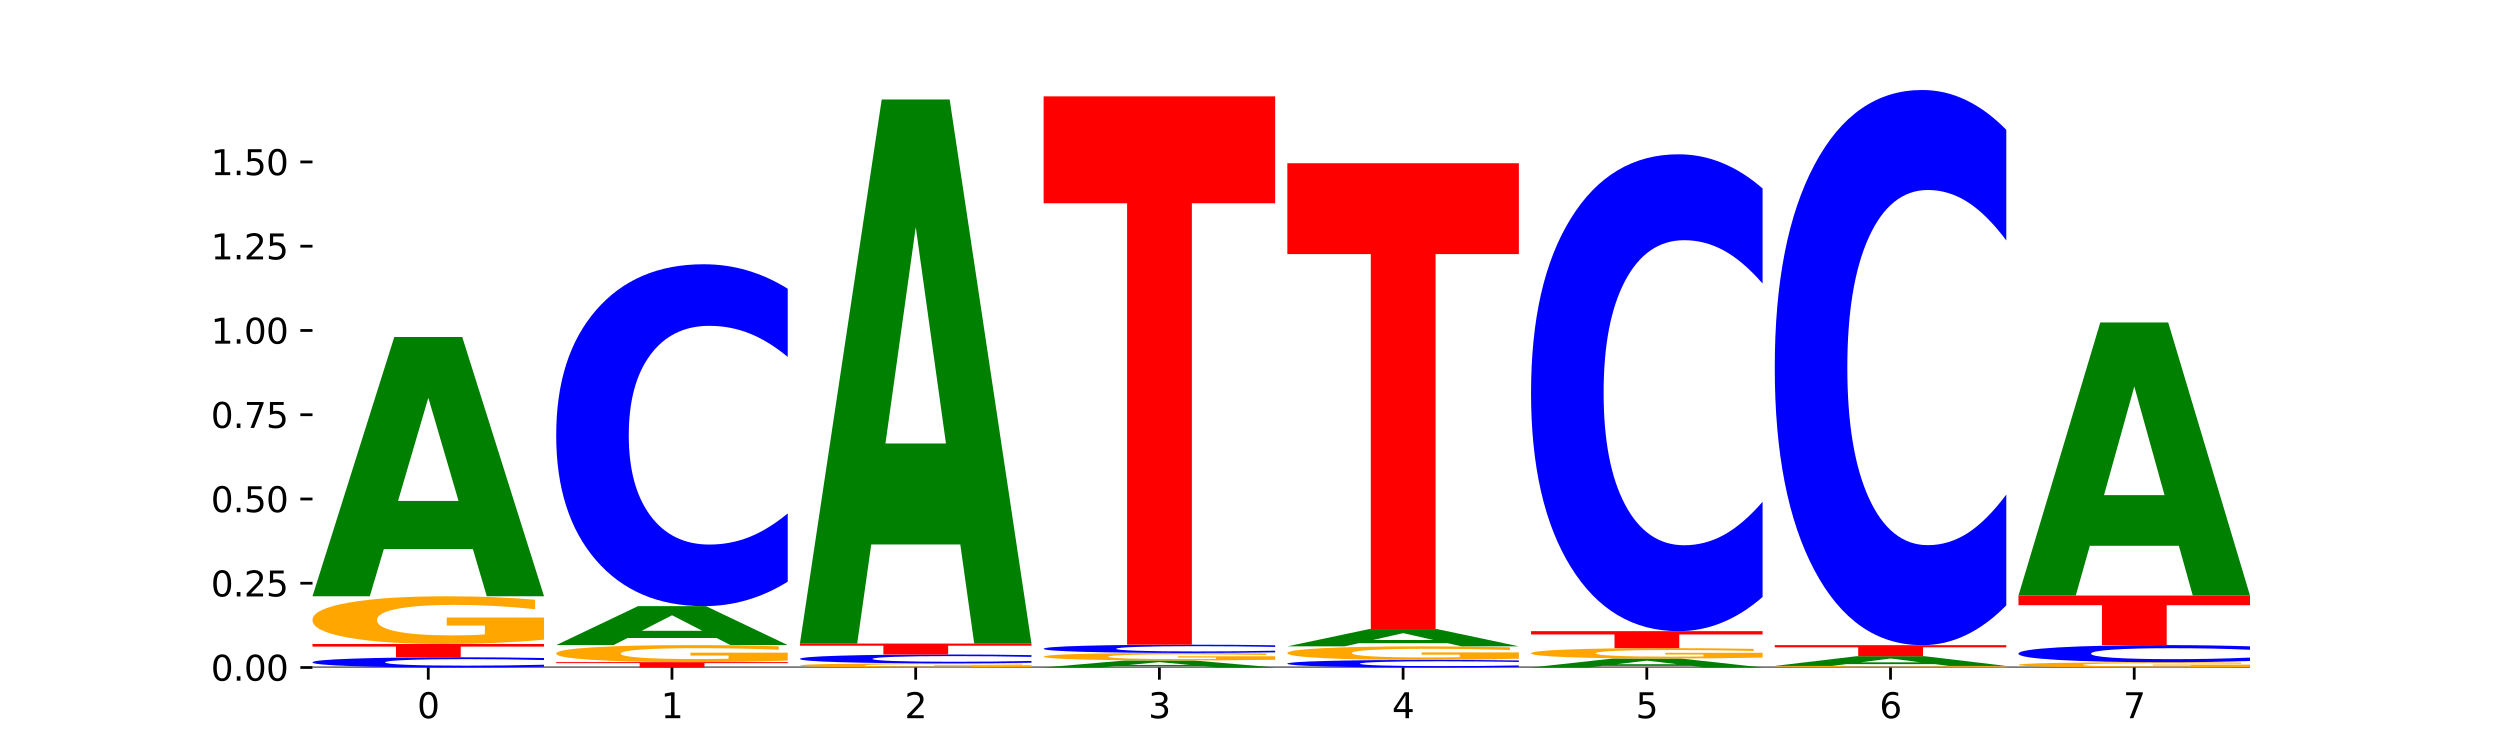 <?xml version="1.0" encoding="utf-8" standalone="no"?>
<!DOCTYPE svg PUBLIC "-//W3C//DTD SVG 1.1//EN"
  "http://www.w3.org/Graphics/SVG/1.1/DTD/svg11.dtd">
<svg xmlns:xlink="http://www.w3.org/1999/xlink" width="720pt" height="216pt" viewBox="0 0 720 216" xmlns="http://www.w3.org/2000/svg" version="1.1">
 <defs>
  <style type="text/css">*{stroke-linejoin: round; stroke-linecap: butt}</style>
 </defs>
 <g id="figure_1">
  <g id="patch_1">
   <path d="M 0 216 
L 720 216 
L 720 0 
L 0 0 
z
" style="fill: #ffffff"/>
  </g>
  <g id="axes_1">
   <g id="patch_2">
    <path d="M 90 192.24 
L 648 192.24 
L 648 25.92 
L 90 25.92 
z
" style="fill: #ffffff"/>
   </g>
   <g id="line2d_1">
    <path d="M 90 192.24 
L 648 192.24 
" clip-path="url(#p09221f5c98)" style="fill: none; stroke: #000000; stroke-width: 0.5; stroke-linecap: square"/>
   </g>
   <g id="patch_3">
    <path d="M 156.679 192.029 
Q 151.102 192.134 145.07 192.187 
Q 139.039 192.24 132.47 192.24 
Q 112.882 192.24 101.441 191.844 
Q 90 191.447 90 190.769 
Q 90 190.089 101.441 189.693 
Q 112.882 189.297 132.47 189.297 
Q 139.039 189.297 145.07 189.351 
Q 151.102 189.403 156.679 189.508 
L 156.679 190.095 
Q 151.051 189.956 145.591 189.892 
Q 140.131 189.827 134.1 189.827 
Q 123.281 189.827 117.082 190.078 
Q 110.899 190.329 110.899 190.769 
Q 110.899 191.208 117.082 191.459 
Q 123.281 191.71 134.1 191.71 
Q 140.131 191.71 145.591 191.645 
Q 151.051 191.58 156.679 191.442 
L 156.679 192.029 
z
" clip-path="url(#p09221f5c98)" style="fill: #0000ff"/>
   </g>
   <g id="patch_4">
    <path d="M 90 185.464 
L 156.679 185.464 
L 156.679 186.212 
L 132.69 186.212 
L 132.69 189.297 
L 114.036 189.297 
L 114.036 186.212 
L 90 186.212 
L 90 185.464 
z
" clip-path="url(#p09221f5c98)" style="fill: #ff0000"/>
   </g>
   <g id="patch_5">
    <path d="M 156.679 184.222 
Q 149.955 184.843 142.722 185.155 
Q 135.489 185.464 127.778 185.464 
Q 110.353 185.464 100.177 183.615 
Q 90 181.765 90 178.602 
Q 90 175.402 100.356 173.567 
Q 110.727 171.731 128.764 171.731 
Q 135.713 171.731 142.079 171.981 
Q 148.46 172.228 154.109 172.716 
L 154.109 175.453 
Q 148.281 174.826 142.513 174.517 
Q 136.744 174.205 130.946 174.205 
Q 120.216 174.205 114.403 175.345 
Q 108.59 176.483 108.59 178.602 
Q 108.59 180.701 114.194 181.847 
Q 119.798 182.991 130.109 182.991 
Q 132.919 182.991 135.325 182.925 
Q 137.731 182.857 139.643 182.715 
L 139.643 180.145 
L 128.66 180.145 
L 128.66 177.856 
L 156.679 177.856 
L 156.679 184.222 
z
" clip-path="url(#p09221f5c98)" style="fill: #ffa600"/>
   </g>
   <g id="patch_6">
    <path d="M 136.189 158.126 
L 110.545 158.126 
L 106.496 171.731 
L 90 171.731 
L 113.558 97.047 
L 133.121 97.047 
L 156.679 171.731 
L 140.197 171.731 
L 136.189 158.126 
z
M 114.635 144.265 
L 132.058 144.265 
L 123.36 114.557 
L 114.635 144.265 
z
" clip-path="url(#p09221f5c98)" style="fill: #008000"/>
   </g>
   <g id="patch_7">
    <path d="M 160.189 190.689 
L 226.868 190.689 
L 226.868 190.991 
L 202.879 190.991 
L 202.879 192.24 
L 184.224 192.24 
L 184.224 190.991 
L 160.189 190.991 
L 160.189 190.689 
z
" clip-path="url(#p09221f5c98)" style="fill: #ff0000"/>
   </g>
   <g id="patch_8">
    <path d="M 226.868 190.245 
Q 220.143 190.467 212.91 190.578 
Q 205.678 190.689 197.967 190.689 
Q 180.542 190.689 170.365 190.029 
Q 160.189 189.369 160.189 188.24 
Q 160.189 187.098 170.545 186.443 
Q 180.916 185.788 198.953 185.788 
Q 205.902 185.788 212.268 185.877 
Q 218.649 185.965 224.298 186.14 
L 224.298 187.116 
Q 218.47 186.893 212.701 186.782 
Q 206.933 186.671 201.135 186.671 
Q 190.405 186.671 184.592 187.078 
Q 178.779 187.484 178.779 188.24 
Q 178.779 188.989 184.383 189.398 
Q 189.987 189.806 200.298 189.806 
Q 203.107 189.806 205.513 189.783 
Q 207.919 189.759 209.832 189.708 
L 209.832 188.791 
L 198.848 188.791 
L 198.848 187.974 
L 226.868 187.974 
L 226.868 190.245 
z
" clip-path="url(#p09221f5c98)" style="fill: #ffa600"/>
   </g>
   <g id="patch_9">
    <path d="M 206.377 183.745 
L 180.734 183.745 
L 176.685 185.788 
L 160.189 185.788 
L 183.747 174.57 
L 203.31 174.57 
L 226.868 185.788 
L 210.386 185.788 
L 206.377 183.745 
z
M 184.824 181.663 
L 202.247 181.663 
L 193.549 177.2 
L 184.824 181.663 
z
" clip-path="url(#p09221f5c98)" style="fill: #008000"/>
   </g>
   <g id="patch_10">
    <path d="M 226.868 167.512 
Q 221.29 171.01 215.259 172.78 
Q 209.228 174.57 202.659 174.57 
Q 183.07 174.57 171.629 161.309 
Q 160.189 148.047 160.189 125.369 
Q 160.189 102.609 171.629 89.368 
Q 183.07 76.106 202.659 76.106 
Q 209.228 76.106 215.259 77.896 
Q 221.29 79.666 226.868 83.164 
L 226.868 102.792 
Q 221.24 98.154 215.78 95.998 
Q 210.32 93.842 204.289 93.842 
Q 193.47 93.842 187.27 102.242 
Q 181.088 110.622 181.088 125.369 
Q 181.088 140.054 187.27 148.454 
Q 193.47 156.834 204.289 156.834 
Q 210.32 156.834 215.78 154.678 
Q 221.24 152.501 226.868 147.864 
L 226.868 167.512 
z
" clip-path="url(#p09221f5c98)" style="fill: #0000ff"/>
   </g>
   <g id="patch_11">
    <path d="M 297.057 192.132 
Q 290.332 192.186 283.099 192.213 
Q 275.866 192.24 268.155 192.24 
Q 250.731 192.24 240.554 192.079 
Q 230.377 191.919 230.377 191.644 
Q 230.377 191.367 240.733 191.207 
Q 251.104 191.048 269.142 191.048 
Q 276.09 191.048 282.457 191.07 
Q 288.838 191.091 294.486 191.133 
L 294.486 191.371 
Q 288.658 191.317 282.89 191.29 
Q 277.122 191.263 271.323 191.263 
Q 260.594 191.263 254.781 191.362 
Q 248.967 191.46 248.967 191.644 
Q 248.967 191.827 254.571 191.926 
Q 260.175 192.025 270.487 192.025 
Q 273.296 192.025 275.702 192.02 
Q 278.108 192.014 280.021 192.001 
L 280.021 191.778 
L 269.037 191.778 
L 269.037 191.58 
L 297.057 191.58 
L 297.057 192.132 
z
" clip-path="url(#p09221f5c98)" style="fill: #ffa600"/>
   </g>
   <g id="patch_12">
    <path d="M 297.057 190.865 
Q 291.479 190.956 285.448 191.002 
Q 279.417 191.048 272.848 191.048 
Q 253.259 191.048 241.818 190.704 
Q 230.377 190.361 230.377 189.773 
Q 230.377 189.183 241.818 188.84 
Q 253.259 188.496 272.848 188.496 
Q 279.417 188.496 285.448 188.543 
Q 291.479 188.589 297.057 188.679 
L 297.057 189.188 
Q 291.429 189.068 285.969 189.012 
Q 280.509 188.956 274.477 188.956 
Q 263.658 188.956 257.459 189.174 
Q 251.277 189.391 251.277 189.773 
Q 251.277 190.153 257.459 190.371 
Q 263.658 190.588 274.477 190.588 
Q 280.509 190.588 285.969 190.532 
Q 291.429 190.476 297.057 190.356 
L 297.057 190.865 
z
" clip-path="url(#p09221f5c98)" style="fill: #0000ff"/>
   </g>
   <g id="patch_13">
    <path d="M 230.377 185.35 
L 297.057 185.35 
L 297.057 185.963 
L 273.068 185.963 
L 273.068 188.496 
L 254.413 188.496 
L 254.413 185.963 
L 230.377 185.963 
L 230.377 185.35 
z
" clip-path="url(#p09221f5c98)" style="fill: #ff0000"/>
   </g>
   <g id="patch_14">
    <path d="M 276.566 156.804 
L 250.922 156.804 
L 246.873 185.35 
L 230.377 185.35 
L 253.935 28.651 
L 273.499 28.651 
L 297.057 185.35 
L 280.574 185.35 
L 276.566 156.804 
z
M 255.012 127.721 
L 272.435 127.721 
L 263.737 65.391 
L 255.012 127.721 
z
" clip-path="url(#p09221f5c98)" style="fill: #008000"/>
   </g>
   <g id="patch_15">
    <path d="M 346.755 191.87 
L 321.111 191.87 
L 317.062 192.24 
L 300.566 192.24 
L 324.124 190.207 
L 343.687 190.207 
L 367.245 192.24 
L 350.763 192.24 
L 346.755 191.87 
z
M 325.201 191.492 
L 342.624 191.492 
L 333.926 190.684 
L 325.201 191.492 
z
" clip-path="url(#p09221f5c98)" style="fill: #008000"/>
   </g>
   <g id="patch_16">
    <path d="M 367.245 190.012 
Q 360.521 190.11 353.288 190.159 
Q 346.055 190.207 338.344 190.207 
Q 320.919 190.207 310.743 189.916 
Q 300.566 189.626 300.566 189.128 
Q 300.566 188.625 310.922 188.337 
Q 321.293 188.048 339.33 188.048 
Q 346.279 188.048 352.645 188.087 
Q 359.026 188.126 364.675 188.203 
L 364.675 188.633 
Q 358.847 188.535 353.079 188.486 
Q 347.31 188.437 341.512 188.437 
Q 330.782 188.437 324.969 188.616 
Q 319.156 188.795 319.156 189.128 
Q 319.156 189.458 324.76 189.639 
Q 330.364 189.818 340.675 189.818 
Q 343.485 189.818 345.891 189.808 
Q 348.297 189.797 350.209 189.775 
L 350.209 189.371 
L 339.226 189.371 
L 339.226 189.011 
L 367.245 189.011 
L 367.245 190.012 
z
" clip-path="url(#p09221f5c98)" style="fill: #ffa600"/>
   </g>
   <g id="patch_17">
    <path d="M 367.245 187.878 
Q 361.668 187.962 355.636 188.005 
Q 349.605 188.048 343.036 188.048 
Q 323.448 188.048 312.007 187.728 
Q 300.566 187.407 300.566 186.86 
Q 300.566 186.31 312.007 185.99 
Q 323.448 185.67 343.036 185.67 
Q 349.605 185.67 355.636 185.713 
Q 361.668 185.756 367.245 185.84 
L 367.245 186.314 
Q 361.617 186.202 356.157 186.15 
Q 350.697 186.098 344.666 186.098 
Q 333.847 186.098 327.648 186.301 
Q 321.465 186.503 321.465 186.86 
Q 321.465 187.214 327.648 187.417 
Q 333.847 187.62 344.666 187.62 
Q 350.697 187.62 356.157 187.568 
Q 361.617 187.515 367.245 187.403 
L 367.245 187.878 
z
" clip-path="url(#p09221f5c98)" style="fill: #0000ff"/>
   </g>
   <g id="patch_18">
    <path d="M 300.566 27.751 
L 367.245 27.751 
L 367.245 58.549 
L 343.256 58.549 
L 343.256 185.67 
L 324.602 185.67 
L 324.602 58.549 
L 300.566 58.549 
L 300.566 27.751 
z
" clip-path="url(#p09221f5c98)" style="fill: #ff0000"/>
   </g>
   <g id="patch_19">
    <path d="M 437.434 192.083 
Q 431.856 192.161 425.825 192.2 
Q 419.794 192.24 413.225 192.24 
Q 393.636 192.24 382.196 191.945 
Q 370.755 191.651 370.755 191.147 
Q 370.755 190.642 382.196 190.347 
Q 393.636 190.053 413.225 190.053 
Q 419.794 190.053 425.825 190.093 
Q 431.856 190.132 437.434 190.21 
L 437.434 190.646 
Q 431.806 190.543 426.346 190.495 
Q 420.886 190.447 414.855 190.447 
Q 404.036 190.447 397.836 190.633 
Q 391.654 190.82 391.654 191.147 
Q 391.654 191.473 397.836 191.66 
Q 404.036 191.846 414.855 191.846 
Q 420.886 191.846 426.346 191.798 
Q 431.806 191.75 437.434 191.647 
L 437.434 192.083 
z
" clip-path="url(#p09221f5c98)" style="fill: #0000ff"/>
   </g>
   <g id="patch_20">
    <path d="M 437.434 189.7 
Q 430.709 189.876 423.476 189.965 
Q 416.244 190.053 408.533 190.053 
Q 391.108 190.053 380.931 189.527 
Q 370.755 189.001 370.755 188.101 
Q 370.755 187.191 381.111 186.669 
Q 391.482 186.147 409.519 186.147 
Q 416.468 186.147 422.834 186.218 
Q 429.215 186.288 434.864 186.427 
L 434.864 187.206 
Q 429.036 187.027 423.267 186.94 
Q 417.499 186.851 411.701 186.851 
Q 400.971 186.851 395.158 187.175 
Q 389.345 187.499 389.345 188.101 
Q 389.345 188.698 394.949 189.024 
Q 400.553 189.349 410.864 189.349 
Q 413.673 189.349 416.079 189.331 
Q 418.485 189.311 420.398 189.271 
L 420.398 188.54 
L 409.414 188.54 
L 409.414 187.889 
L 437.434 187.889 
L 437.434 189.7 
z
" clip-path="url(#p09221f5c98)" style="fill: #ffa600"/>
   </g>
   <g id="patch_21">
    <path d="M 416.943 185.242 
L 391.3 185.242 
L 387.251 186.147 
L 370.755 186.147 
L 394.313 181.176 
L 413.876 181.176 
L 437.434 186.147 
L 420.952 186.147 
L 416.943 185.242 
z
M 395.39 184.319 
L 412.813 184.319 
L 404.115 182.342 
L 395.39 184.319 
z
" clip-path="url(#p09221f5c98)" style="fill: #008000"/>
   </g>
   <g id="patch_22">
    <path d="M 370.755 47.012 
L 437.434 47.012 
L 437.434 73.178 
L 413.445 73.178 
L 413.445 181.176 
L 394.79 181.176 
L 394.79 73.178 
L 370.755 73.178 
L 370.755 47.012 
z
" clip-path="url(#p09221f5c98)" style="fill: #ff0000"/>
   </g>
   <g id="patch_23">
    <path d="M 487.132 191.769 
L 461.488 191.769 
L 457.439 192.24 
L 440.943 192.24 
L 464.501 189.654 
L 484.065 189.654 
L 507.623 192.24 
L 491.14 192.24 
L 487.132 191.769 
z
M 465.578 191.289 
L 483.001 191.289 
L 474.303 190.261 
L 465.578 191.289 
z
" clip-path="url(#p09221f5c98)" style="fill: #008000"/>
   </g>
   <g id="patch_24">
    <path d="M 507.623 189.384 
Q 500.898 189.519 493.665 189.587 
Q 486.432 189.654 478.721 189.654 
Q 461.297 189.654 451.12 189.252 
Q 440.943 188.849 440.943 188.16 
Q 440.943 187.463 451.299 187.064 
Q 461.67 186.664 479.708 186.664 
Q 486.656 186.664 493.023 186.718 
Q 499.404 186.772 505.052 186.878 
L 505.052 187.474 
Q 499.224 187.338 493.456 187.27 
Q 487.688 187.203 481.889 187.203 
Q 471.16 187.203 465.347 187.451 
Q 459.533 187.699 459.533 188.16 
Q 459.533 188.617 465.137 188.867 
Q 470.741 189.116 481.053 189.116 
Q 483.862 189.116 486.268 189.101 
Q 488.674 189.087 490.587 189.056 
L 490.587 188.496 
L 479.603 188.496 
L 479.603 187.998 
L 507.623 187.998 
L 507.623 189.384 
z
" clip-path="url(#p09221f5c98)" style="fill: #ffa600"/>
   </g>
   <g id="patch_25">
    <path d="M 440.943 181.771 
L 507.623 181.771 
L 507.623 182.725 
L 483.634 182.725 
L 483.634 186.664 
L 464.979 186.664 
L 464.979 182.725 
L 440.943 182.725 
L 440.943 181.771 
z
" clip-path="url(#p09221f5c98)" style="fill: #ff0000"/>
   </g>
   <g id="patch_26">
    <path d="M 507.623 171.927 
Q 502.045 176.806 496.014 179.275 
Q 489.983 181.771 483.414 181.771 
Q 463.825 181.771 452.384 163.275 
Q 440.943 144.779 440.943 113.148 
Q 440.943 81.404 452.384 62.936 
Q 463.825 44.44 483.414 44.44 
Q 489.983 44.44 496.014 46.937 
Q 502.045 49.405 507.623 54.284 
L 507.623 81.659 
Q 501.995 75.191 496.535 72.184 
Q 491.075 69.177 485.043 69.177 
Q 474.224 69.177 468.025 80.893 
Q 461.843 92.581 461.843 113.148 
Q 461.843 133.63 468.025 145.346 
Q 474.224 157.034 485.043 157.034 
Q 491.075 157.034 496.535 154.027 
Q 501.995 150.991 507.623 144.523 
L 507.623 171.927 
z
" clip-path="url(#p09221f5c98)" style="fill: #0000ff"/>
   </g>
   <g id="patch_27">
    <path d="M 577.811 192.199 
Q 571.087 192.22 563.854 192.23 
Q 556.621 192.24 548.91 192.24 
Q 531.486 192.24 521.309 192.179 
Q 511.132 192.118 511.132 192.014 
Q 511.132 191.909 521.488 191.849 
Q 531.859 191.788 549.896 191.788 
Q 556.845 191.788 563.211 191.797 
Q 569.592 191.805 575.241 191.821 
L 575.241 191.911 
Q 569.413 191.89 563.645 191.88 
Q 557.876 191.87 552.078 191.87 
Q 541.348 191.87 535.535 191.907 
Q 529.722 191.945 529.722 192.014 
Q 529.722 192.083 535.326 192.121 
Q 540.93 192.159 551.241 192.159 
Q 554.051 192.159 556.457 192.157 
Q 558.863 192.154 560.775 192.15 
L 560.775 192.065 
L 549.792 192.065 
L 549.792 191.99 
L 577.811 191.99 
L 577.811 192.199 
z
" clip-path="url(#p09221f5c98)" style="fill: #ffa600"/>
   </g>
   <g id="patch_28">
    <path d="M 557.321 191.279 
L 531.677 191.279 
L 527.628 191.788 
L 511.132 191.788 
L 534.69 188.99 
L 554.253 188.99 
L 577.811 191.788 
L 561.329 191.788 
L 557.321 191.279 
z
M 535.767 190.759 
L 553.19 190.759 
L 544.492 189.646 
L 535.767 190.759 
z
" clip-path="url(#p09221f5c98)" style="fill: #008000"/>
   </g>
   <g id="patch_29">
    <path d="M 511.132 185.807 
L 577.811 185.807 
L 577.811 186.428 
L 553.822 186.428 
L 553.822 188.99 
L 535.168 188.99 
L 535.168 186.428 
L 511.132 186.428 
L 511.132 185.807 
z
" clip-path="url(#p09221f5c98)" style="fill: #ff0000"/>
   </g>
   <g id="patch_30">
    <path d="M 577.811 174.347 
Q 572.234 180.028 566.203 182.901 
Q 560.171 185.807 553.603 185.807 
Q 534.014 185.807 522.573 164.273 
Q 511.132 142.739 511.132 105.913 
Q 511.132 68.955 522.573 47.454 
Q 534.014 25.92 553.603 25.92 
Q 560.171 25.92 566.203 28.826 
Q 572.234 31.7 577.811 37.381 
L 577.811 69.252 
Q 572.183 61.722 566.723 58.221 
Q 561.263 54.72 555.232 54.72 
Q 544.413 54.72 538.214 68.361 
Q 532.031 81.968 532.031 105.913 
Q 532.031 129.759 538.214 143.4 
Q 544.413 157.007 555.232 157.007 
Q 561.263 157.007 566.723 153.506 
Q 572.183 149.972 577.811 142.442 
L 577.811 174.347 
z
" clip-path="url(#p09221f5c98)" style="fill: #0000ff"/>
   </g>
   <g id="patch_31">
    <path d="M 648 192.103 
Q 641.275 192.171 634.042 192.206 
Q 626.81 192.24 619.099 192.24 
Q 601.674 192.24 591.497 192.036 
Q 581.321 191.832 581.321 191.483 
Q 581.321 191.13 591.677 190.927 
Q 602.048 190.724 620.085 190.724 
Q 627.034 190.724 633.4 190.752 
Q 639.781 190.779 645.43 190.833 
L 645.43 191.135 
Q 639.602 191.066 633.833 191.032 
Q 628.065 190.997 622.267 190.997 
Q 611.537 190.997 605.724 191.123 
Q 599.911 191.249 599.911 191.483 
Q 599.911 191.714 605.515 191.841 
Q 611.119 191.967 621.43 191.967 
Q 624.239 191.967 626.645 191.96 
Q 629.051 191.952 630.964 191.937 
L 630.964 191.653 
L 619.98 191.653 
L 619.98 191.4 
L 648 191.4 
L 648 192.103 
z
" clip-path="url(#p09221f5c98)" style="fill: #ffa600"/>
   </g>
   <g id="patch_32">
    <path d="M 648 190.371 
Q 642.422 190.546 636.391 190.635 
Q 630.36 190.724 623.791 190.724 
Q 604.202 190.724 592.762 190.061 
Q 581.321 189.397 581.321 188.261 
Q 581.321 187.122 592.762 186.459 
Q 604.202 185.795 623.791 185.795 
Q 630.36 185.795 636.391 185.884 
Q 642.422 185.973 648 186.148 
L 648 187.131 
Q 642.372 186.899 636.912 186.791 
Q 631.452 186.683 625.421 186.683 
Q 614.602 186.683 608.402 187.103 
Q 602.22 187.523 602.22 188.261 
Q 602.22 188.996 608.402 189.417 
Q 614.602 189.836 625.421 189.836 
Q 631.452 189.836 636.912 189.729 
Q 642.372 189.62 648 189.387 
L 648 190.371 
z
" clip-path="url(#p09221f5c98)" style="fill: #0000ff"/>
   </g>
   <g id="patch_33">
    <path d="M 581.321 171.518 
L 648 171.518 
L 648 174.303 
L 624.011 174.303 
L 624.011 185.795 
L 605.356 185.795 
L 605.356 174.303 
L 581.321 174.303 
L 581.321 171.518 
z
" clip-path="url(#p09221f5c98)" style="fill: #ff0000"/>
   </g>
   <g id="patch_34">
    <path d="M 627.51 157.192 
L 601.866 157.192 
L 597.817 171.518 
L 581.321 171.518 
L 604.879 92.874 
L 624.442 92.874 
L 648 171.518 
L 631.518 171.518 
L 627.51 157.192 
z
M 605.956 142.595 
L 623.379 142.595 
L 614.681 111.313 
L 605.956 142.595 
z
" clip-path="url(#p09221f5c98)" style="fill: #008000"/>
   </g>
   <g id="matplotlib.axis_1">
    <g id="xtick_1">
     <g id="line2d_2">
      <defs>
       <path id="mbe7007ccca" d="M 0 0 
L 0 3.5 
" style="stroke: #000000; stroke-width: 0.8"/>
      </defs>
      <g>
       <use xlink:href="#mbe7007ccca" x="123.34" y="192.24" style="stroke: #000000; stroke-width: 0.8"/>
      </g>
     </g>
     <g id="text_1">
      <!-- 0 -->
      <g transform="translate(120.158 206.838) scale(0.1 -0.1)">
       <defs>
        <path id="DejaVuSans-30" d="M 2034 4250 
Q 1547 4250 1301 3770 
Q 1056 3291 1056 2328 
Q 1056 1369 1301 889 
Q 1547 409 2034 409 
Q 2525 409 2770 889 
Q 3016 1369 3016 2328 
Q 3016 3291 2770 3770 
Q 2525 4250 2034 4250 
z
M 2034 4750 
Q 2819 4750 3233 4129 
Q 3647 3509 3647 2328 
Q 3647 1150 3233 529 
Q 2819 -91 2034 -91 
Q 1250 -91 836 529 
Q 422 1150 422 2328 
Q 422 3509 836 4129 
Q 1250 4750 2034 4750 
z
" transform="scale(0.016)"/>
       </defs>
       <use xlink:href="#DejaVuSans-30"/>
      </g>
     </g>
    </g>
    <g id="xtick_2">
     <g id="line2d_3">
      <g>
       <use xlink:href="#mbe7007ccca" x="193.528" y="192.24" style="stroke: #000000; stroke-width: 0.8"/>
      </g>
     </g>
     <g id="text_2">
      <!-- 1 -->
      <g transform="translate(190.347 206.838) scale(0.1 -0.1)">
       <defs>
        <path id="DejaVuSans-31" d="M 794 531 
L 1825 531 
L 1825 4091 
L 703 3866 
L 703 4441 
L 1819 4666 
L 2450 4666 
L 2450 531 
L 3481 531 
L 3481 0 
L 794 0 
L 794 531 
z
" transform="scale(0.016)"/>
       </defs>
       <use xlink:href="#DejaVuSans-31"/>
      </g>
     </g>
    </g>
    <g id="xtick_3">
     <g id="line2d_4">
      <g>
       <use xlink:href="#mbe7007ccca" x="263.717" y="192.24" style="stroke: #000000; stroke-width: 0.8"/>
      </g>
     </g>
     <g id="text_3">
      <!-- 2 -->
      <g transform="translate(260.536 206.838) scale(0.1 -0.1)">
       <defs>
        <path id="DejaVuSans-32" d="M 1228 531 
L 3431 531 
L 3431 0 
L 469 0 
L 469 531 
Q 828 903 1448 1529 
Q 2069 2156 2228 2338 
Q 2531 2678 2651 2914 
Q 2772 3150 2772 3378 
Q 2772 3750 2511 3984 
Q 2250 4219 1831 4219 
Q 1534 4219 1204 4116 
Q 875 4013 500 3803 
L 500 4441 
Q 881 4594 1212 4672 
Q 1544 4750 1819 4750 
Q 2544 4750 2975 4387 
Q 3406 4025 3406 3419 
Q 3406 3131 3298 2873 
Q 3191 2616 2906 2266 
Q 2828 2175 2409 1742 
Q 1991 1309 1228 531 
z
" transform="scale(0.016)"/>
       </defs>
       <use xlink:href="#DejaVuSans-32"/>
      </g>
     </g>
    </g>
    <g id="xtick_4">
     <g id="line2d_5">
      <g>
       <use xlink:href="#mbe7007ccca" x="333.906" y="192.24" style="stroke: #000000; stroke-width: 0.8"/>
      </g>
     </g>
     <g id="text_4">
      <!-- 3 -->
      <g transform="translate(330.724 206.838) scale(0.1 -0.1)">
       <defs>
        <path id="DejaVuSans-33" d="M 2597 2516 
Q 3050 2419 3304 2112 
Q 3559 1806 3559 1356 
Q 3559 666 3084 287 
Q 2609 -91 1734 -91 
Q 1441 -91 1130 -33 
Q 819 25 488 141 
L 488 750 
Q 750 597 1062 519 
Q 1375 441 1716 441 
Q 2309 441 2620 675 
Q 2931 909 2931 1356 
Q 2931 1769 2642 2001 
Q 2353 2234 1838 2234 
L 1294 2234 
L 1294 2753 
L 1863 2753 
Q 2328 2753 2575 2939 
Q 2822 3125 2822 3475 
Q 2822 3834 2567 4026 
Q 2313 4219 1838 4219 
Q 1578 4219 1281 4162 
Q 984 4106 628 3988 
L 628 4550 
Q 988 4650 1302 4700 
Q 1616 4750 1894 4750 
Q 2613 4750 3031 4423 
Q 3450 4097 3450 3541 
Q 3450 3153 3228 2886 
Q 3006 2619 2597 2516 
z
" transform="scale(0.016)"/>
       </defs>
       <use xlink:href="#DejaVuSans-33"/>
      </g>
     </g>
    </g>
    <g id="xtick_5">
     <g id="line2d_6">
      <g>
       <use xlink:href="#mbe7007ccca" x="404.094" y="192.24" style="stroke: #000000; stroke-width: 0.8"/>
      </g>
     </g>
     <g id="text_5">
      <!-- 4 -->
      <g transform="translate(400.913 206.838) scale(0.1 -0.1)">
       <defs>
        <path id="DejaVuSans-34" d="M 2419 4116 
L 825 1625 
L 2419 1625 
L 2419 4116 
z
M 2253 4666 
L 3047 4666 
L 3047 1625 
L 3713 1625 
L 3713 1100 
L 3047 1100 
L 3047 0 
L 2419 0 
L 2419 1100 
L 313 1100 
L 313 1709 
L 2253 4666 
z
" transform="scale(0.016)"/>
       </defs>
       <use xlink:href="#DejaVuSans-34"/>
      </g>
     </g>
    </g>
    <g id="xtick_6">
     <g id="line2d_7">
      <g>
       <use xlink:href="#mbe7007ccca" x="474.283" y="192.24" style="stroke: #000000; stroke-width: 0.8"/>
      </g>
     </g>
     <g id="text_6">
      <!-- 5 -->
      <g transform="translate(471.102 206.838) scale(0.1 -0.1)">
       <defs>
        <path id="DejaVuSans-35" d="M 691 4666 
L 3169 4666 
L 3169 4134 
L 1269 4134 
L 1269 2991 
Q 1406 3038 1543 3061 
Q 1681 3084 1819 3084 
Q 2600 3084 3056 2656 
Q 3513 2228 3513 1497 
Q 3513 744 3044 326 
Q 2575 -91 1722 -91 
Q 1428 -91 1123 -41 
Q 819 9 494 109 
L 494 744 
Q 775 591 1075 516 
Q 1375 441 1709 441 
Q 2250 441 2565 725 
Q 2881 1009 2881 1497 
Q 2881 1984 2565 2268 
Q 2250 2553 1709 2553 
Q 1456 2553 1204 2497 
Q 953 2441 691 2322 
L 691 4666 
z
" transform="scale(0.016)"/>
       </defs>
       <use xlink:href="#DejaVuSans-35"/>
      </g>
     </g>
    </g>
    <g id="xtick_7">
     <g id="line2d_8">
      <g>
       <use xlink:href="#mbe7007ccca" x="544.472" y="192.24" style="stroke: #000000; stroke-width: 0.8"/>
      </g>
     </g>
     <g id="text_7">
      <!-- 6 -->
      <g transform="translate(541.29 206.838) scale(0.1 -0.1)">
       <defs>
        <path id="DejaVuSans-36" d="M 2113 2584 
Q 1688 2584 1439 2293 
Q 1191 2003 1191 1497 
Q 1191 994 1439 701 
Q 1688 409 2113 409 
Q 2538 409 2786 701 
Q 3034 994 3034 1497 
Q 3034 2003 2786 2293 
Q 2538 2584 2113 2584 
z
M 3366 4563 
L 3366 3988 
Q 3128 4100 2886 4159 
Q 2644 4219 2406 4219 
Q 1781 4219 1451 3797 
Q 1122 3375 1075 2522 
Q 1259 2794 1537 2939 
Q 1816 3084 2150 3084 
Q 2853 3084 3261 2657 
Q 3669 2231 3669 1497 
Q 3669 778 3244 343 
Q 2819 -91 2113 -91 
Q 1303 -91 875 529 
Q 447 1150 447 2328 
Q 447 3434 972 4092 
Q 1497 4750 2381 4750 
Q 2619 4750 2861 4703 
Q 3103 4656 3366 4563 
z
" transform="scale(0.016)"/>
       </defs>
       <use xlink:href="#DejaVuSans-36"/>
      </g>
     </g>
    </g>
    <g id="xtick_8">
     <g id="line2d_9">
      <g>
       <use xlink:href="#mbe7007ccca" x="614.66" y="192.24" style="stroke: #000000; stroke-width: 0.8"/>
      </g>
     </g>
     <g id="text_8">
      <!-- 7 -->
      <g transform="translate(611.479 206.838) scale(0.1 -0.1)">
       <defs>
        <path id="DejaVuSans-37" d="M 525 4666 
L 3525 4666 
L 3525 4397 
L 1831 0 
L 1172 0 
L 2766 4134 
L 525 4134 
L 525 4666 
z
" transform="scale(0.016)"/>
       </defs>
       <use xlink:href="#DejaVuSans-37"/>
      </g>
     </g>
    </g>
   </g>
   <g id="matplotlib.axis_2">
    <g id="ytick_1">
     <g id="line2d_10">
      <defs>
       <path id="m8e3a122b59" d="M 0 0 
L -3.5 0 
" style="stroke: #000000; stroke-width: 0.8"/>
      </defs>
      <g>
       <use xlink:href="#m8e3a122b59" x="90" y="192.24" style="stroke: #000000; stroke-width: 0.8"/>
      </g>
     </g>
     <g id="text_9">
      <!-- 0.00 -->
      <g transform="translate(60.734 196.039) scale(0.1 -0.1)">
       <defs>
        <path id="DejaVuSans-2e" d="M 684 794 
L 1344 794 
L 1344 0 
L 684 0 
L 684 794 
z
" transform="scale(0.016)"/>
       </defs>
       <use xlink:href="#DejaVuSans-30"/>
       <use xlink:href="#DejaVuSans-2e" x="63.623"/>
       <use xlink:href="#DejaVuSans-30" x="95.41"/>
       <use xlink:href="#DejaVuSans-30" x="159.033"/>
      </g>
     </g>
    </g>
    <g id="ytick_2">
     <g id="line2d_11">
      <g>
       <use xlink:href="#m8e3a122b59" x="90" y="167.974" style="stroke: #000000; stroke-width: 0.8"/>
      </g>
     </g>
     <g id="text_10">
      <!-- 0.25 -->
      <g transform="translate(60.734 171.773) scale(0.1 -0.1)">
       <use xlink:href="#DejaVuSans-30"/>
       <use xlink:href="#DejaVuSans-2e" x="63.623"/>
       <use xlink:href="#DejaVuSans-32" x="95.41"/>
       <use xlink:href="#DejaVuSans-35" x="159.033"/>
      </g>
     </g>
    </g>
    <g id="ytick_3">
     <g id="line2d_12">
      <g>
       <use xlink:href="#m8e3a122b59" x="90" y="143.708" style="stroke: #000000; stroke-width: 0.8"/>
      </g>
     </g>
     <g id="text_11">
      <!-- 0.50 -->
      <g transform="translate(60.734 147.507) scale(0.1 -0.1)">
       <use xlink:href="#DejaVuSans-30"/>
       <use xlink:href="#DejaVuSans-2e" x="63.623"/>
       <use xlink:href="#DejaVuSans-35" x="95.41"/>
       <use xlink:href="#DejaVuSans-30" x="159.033"/>
      </g>
     </g>
    </g>
    <g id="ytick_4">
     <g id="line2d_13">
      <g>
       <use xlink:href="#m8e3a122b59" x="90" y="119.442" style="stroke: #000000; stroke-width: 0.8"/>
      </g>
     </g>
     <g id="text_12">
      <!-- 0.75 -->
      <g transform="translate(60.734 123.241) scale(0.1 -0.1)">
       <use xlink:href="#DejaVuSans-30"/>
       <use xlink:href="#DejaVuSans-2e" x="63.623"/>
       <use xlink:href="#DejaVuSans-37" x="95.41"/>
       <use xlink:href="#DejaVuSans-35" x="159.033"/>
      </g>
     </g>
    </g>
    <g id="ytick_5">
     <g id="line2d_14">
      <g>
       <use xlink:href="#m8e3a122b59" x="90" y="95.175" style="stroke: #000000; stroke-width: 0.8"/>
      </g>
     </g>
     <g id="text_13">
      <!-- 1.00 -->
      <g transform="translate(60.734 98.975) scale(0.1 -0.1)">
       <use xlink:href="#DejaVuSans-31"/>
       <use xlink:href="#DejaVuSans-2e" x="63.623"/>
       <use xlink:href="#DejaVuSans-30" x="95.41"/>
       <use xlink:href="#DejaVuSans-30" x="159.033"/>
      </g>
     </g>
    </g>
    <g id="ytick_6">
     <g id="line2d_15">
      <g>
       <use xlink:href="#m8e3a122b59" x="90" y="70.909" style="stroke: #000000; stroke-width: 0.8"/>
      </g>
     </g>
     <g id="text_14">
      <!-- 1.25 -->
      <g transform="translate(60.734 74.708) scale(0.1 -0.1)">
       <use xlink:href="#DejaVuSans-31"/>
       <use xlink:href="#DejaVuSans-2e" x="63.623"/>
       <use xlink:href="#DejaVuSans-32" x="95.41"/>
       <use xlink:href="#DejaVuSans-35" x="159.033"/>
      </g>
     </g>
    </g>
    <g id="ytick_7">
     <g id="line2d_16">
      <g>
       <use xlink:href="#m8e3a122b59" x="90" y="46.643" style="stroke: #000000; stroke-width: 0.8"/>
      </g>
     </g>
     <g id="text_15">
      <!-- 1.50 -->
      <g transform="translate(60.734 50.442) scale(0.1 -0.1)">
       <use xlink:href="#DejaVuSans-31"/>
       <use xlink:href="#DejaVuSans-2e" x="63.623"/>
       <use xlink:href="#DejaVuSans-35" x="95.41"/>
       <use xlink:href="#DejaVuSans-30" x="159.033"/>
      </g>
     </g>
    </g>
   </g>
  </g>
 </g>
 <defs>
  <clipPath id="p09221f5c98">
   <rect x="90" y="25.92" width="558" height="166.32"/>
  </clipPath>
 </defs>
</svg>
